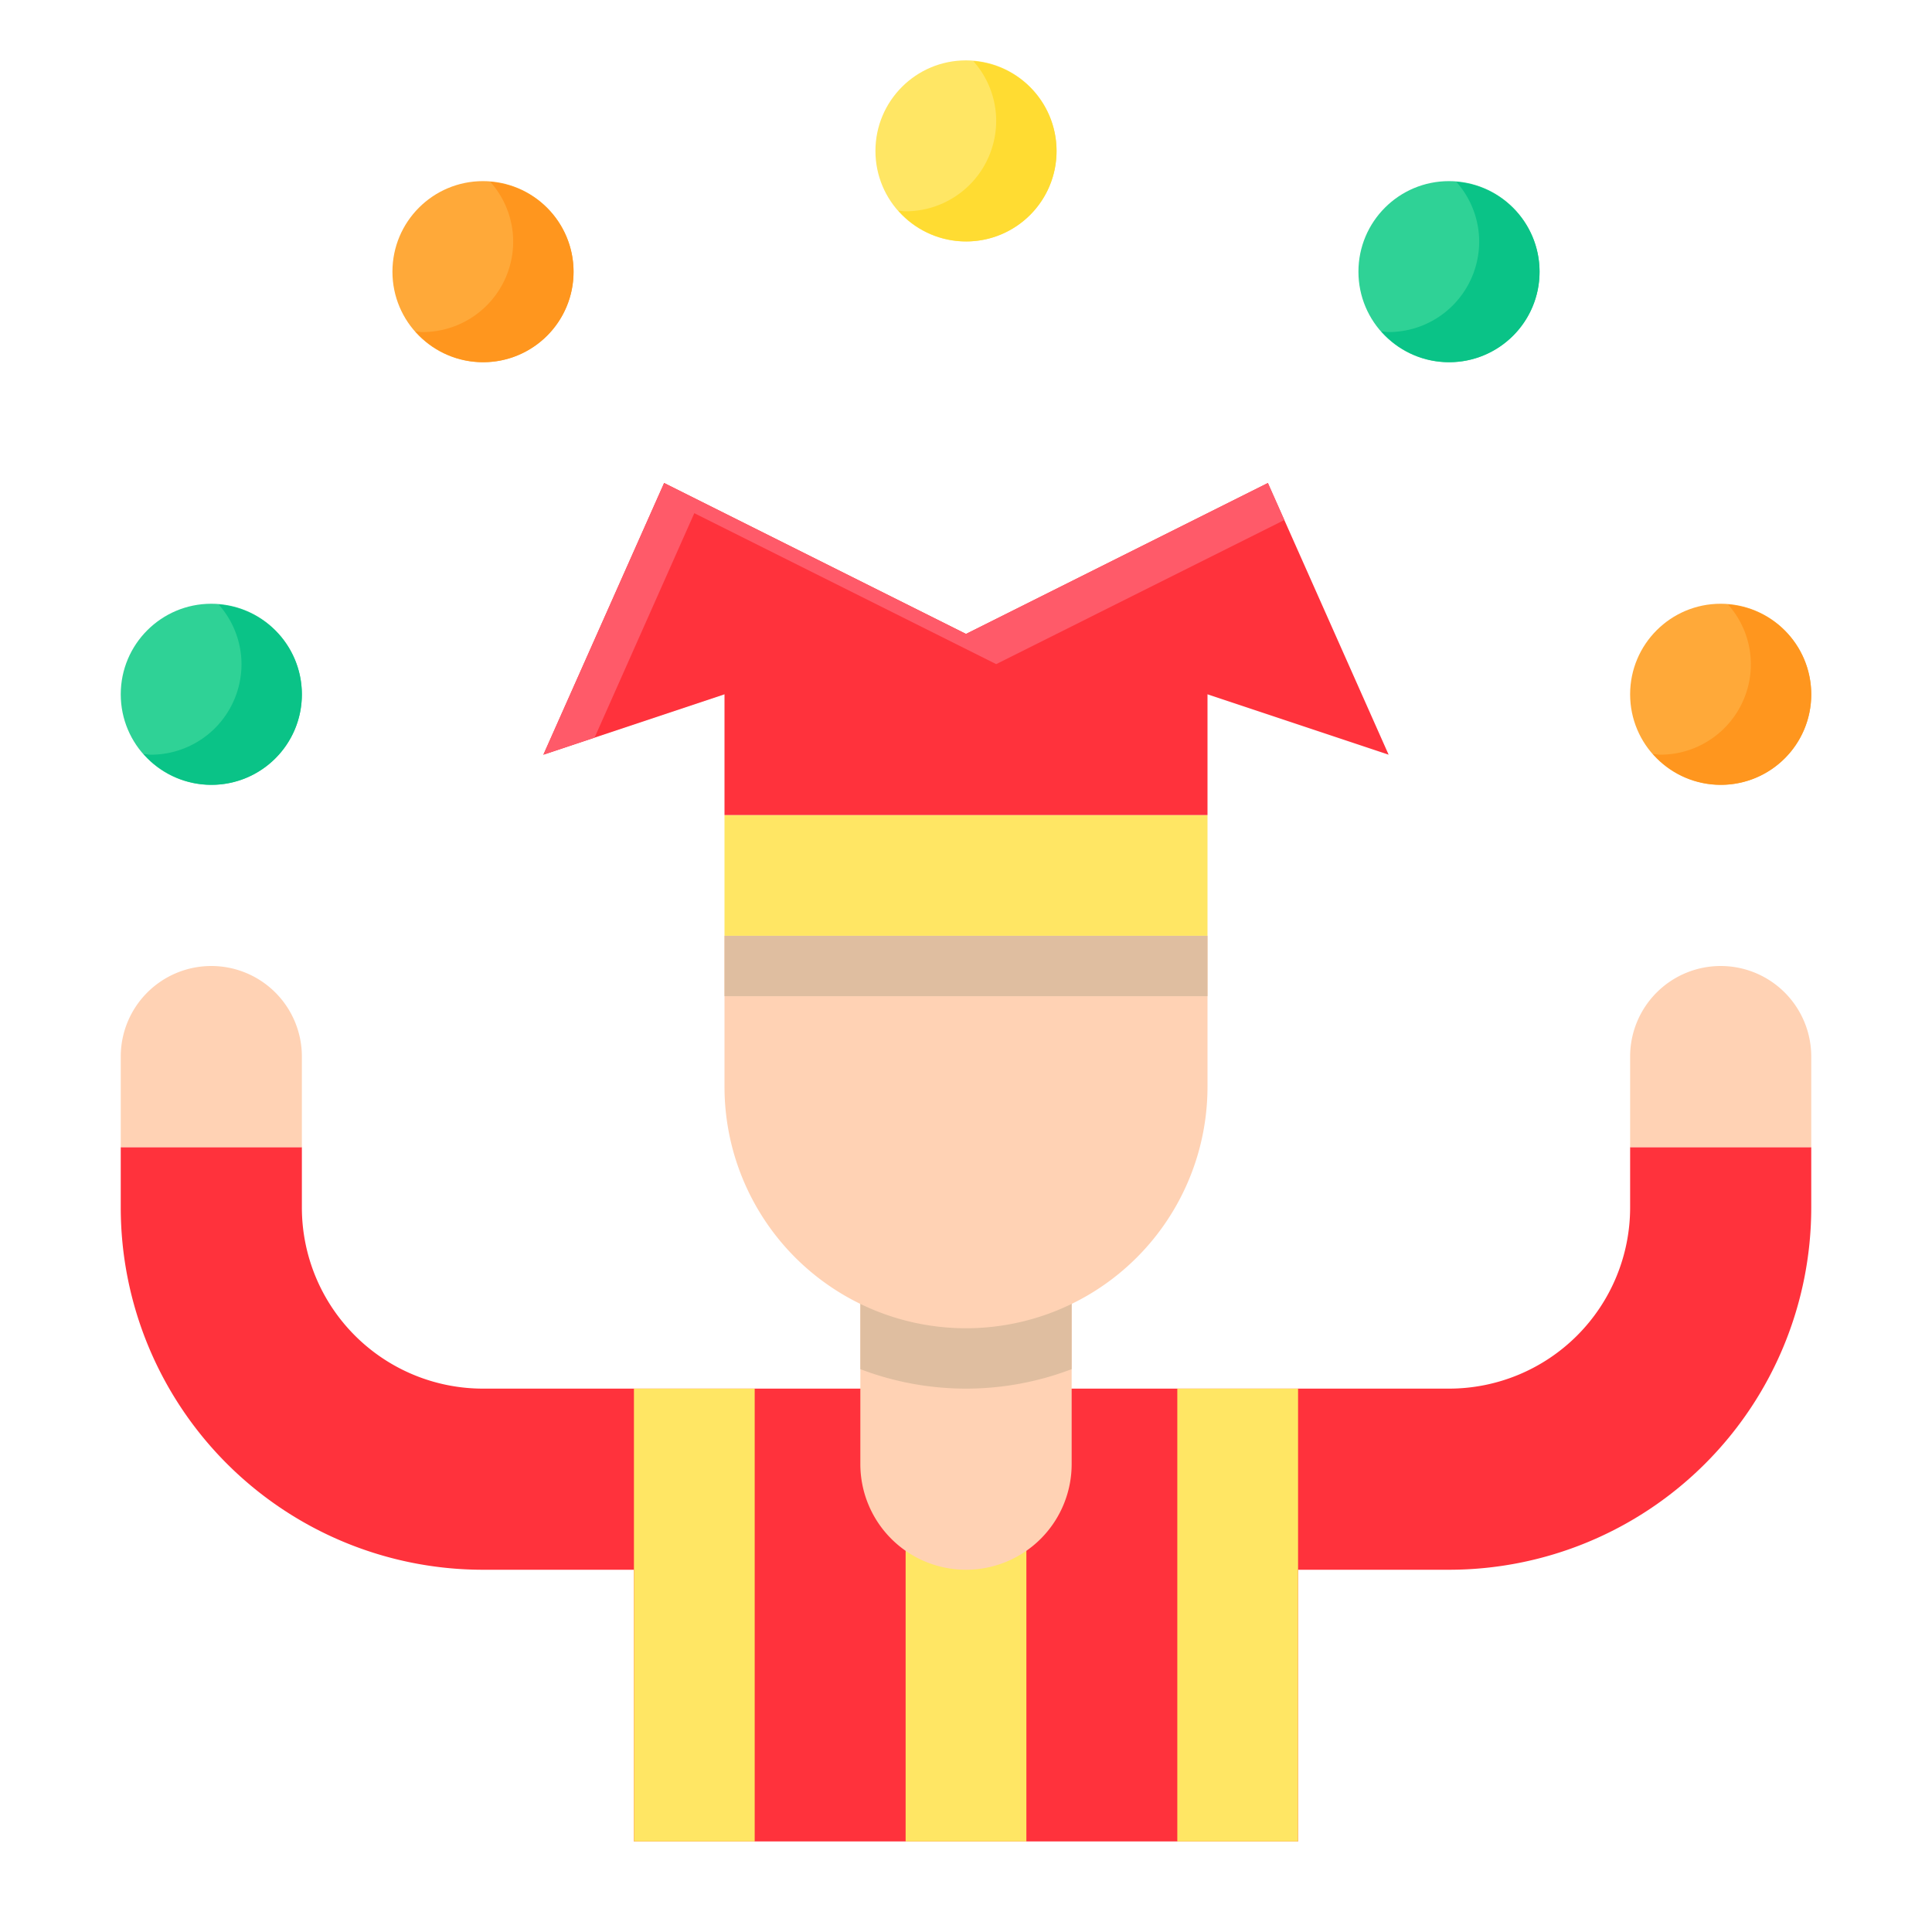 <?xml version="1.0" ?><svg id="Flat" viewBox="0 0 64 64" xmlns="http://www.w3.org/2000/svg"><title/><circle cx="7" cy="23" r="3" style="fill:#2fd296"/><circle cx="57" cy="23" r="3" style="fill:#ffa939"/><circle cx="16" cy="9" r="3" style="fill:#ffa939"/><circle cx="48" cy="9" r="3" style="fill:#2fd296"/><circle cx="32" cy="5" r="3" style="fill:#ffe664"/><path d="M54,38v2a6,6,0,0,1-6,6H16a6,6,0,0,1-6-6V38H4v2A12,12,0,0,0,16,52h5v9H43V52h5A12,12,0,0,0,60,40V38Z" style="fill:#ff323c"/><rect height="4" style="fill:#ffe664" transform="translate(-21.5 85.5) rotate(-90)" width="15" x="24.5" y="51.5"/><rect height="4" style="fill:#ffe664" transform="translate(-30.5 76.5) rotate(-90)" width="15" x="15.5" y="51.5"/><rect height="4" style="fill:#ffe664" transform="translate(-12.5 94.5) rotate(-90)" width="15" x="33.5" y="51.5"/><path d="M8,22a3,3,0,0,1-3,3c-.083,0-.16-.018-.242-.024a2.991,2.991,0,1,0,2.484-4.952A2.98,2.98,0,0,1,8,22Z" style="fill:#0ac387"/><path d="M58,22a3,3,0,0,1-3,3c-.083,0-.16-.018-.242-.024a2.991,2.991,0,1,0,2.484-4.952A2.98,2.98,0,0,1,58,22Z" style="fill:#ff961e"/><path d="M17,8a3,3,0,0,1-3,3c-.083,0-.16-.018-.242-.024a2.991,2.991,0,1,0,2.484-4.952A2.98,2.98,0,0,1,17,8Z" style="fill:#ff961e"/><path d="M49,8a3,3,0,0,1-3,3c-.083,0-.16-.018-.242-.024a2.991,2.991,0,1,0,2.484-4.952A2.98,2.98,0,0,1,49,8Z" style="fill:#0ac387"/><path d="M33,4a3,3,0,0,1-3,3c-.083,0-.16-.018-.242-.024a2.991,2.991,0,1,0,2.484-4.952A2.98,2.98,0,0,1,33,4Z" style="fill:#ffdc32"/><path d="M57,32h0a3,3,0,0,1,3,3v3a0,0,0,0,1,0,0H54a0,0,0,0,1,0,0V35A3,3,0,0,1,57,32Z" style="fill:#ffd2b4"/><path d="M7,32H7a3,3,0,0,1,3,3v3a0,0,0,0,1,0,0H4a0,0,0,0,1,0,0V35a3,3,0,0,1,3-3Z" style="fill:#ffd2b4"/><path d="M28.5,43h7a0,0,0,0,1,0,0v5.5A3.5,3.5,0,0,1,32,52h0a3.5,3.5,0,0,1-3.5-3.5V43A0,0,0,0,1,28.5,43Z" style="fill:#ffd2b4"/><path d="M28.5,45.355a9.819,9.819,0,0,0,7,0V43h-7Z" style="fill:#dfbea0"/><path d="M24,31H40a0,0,0,0,1,0,0v5a8,8,0,0,1-8,8h0a8,8,0,0,1-8-8V31A0,0,0,0,1,24,31Z" style="fill:#ffd2b4"/><rect height="4" style="fill:#ffe664" width="16" x="24" y="27"/><polygon points="42 16 32 21 22 16 18 25 24 23 24 27 40 27 40 23 46 25 42 16" style="fill:#ff323c"/><polygon points="23 17 33 22 42.545 17.227 42 16 32 21 22 16 18 25 19.696 24.435 23 17" style="fill:#ff5a69"/><rect height="2" style="fill:#dfbea0" width="16" x="24" y="31"/></svg>